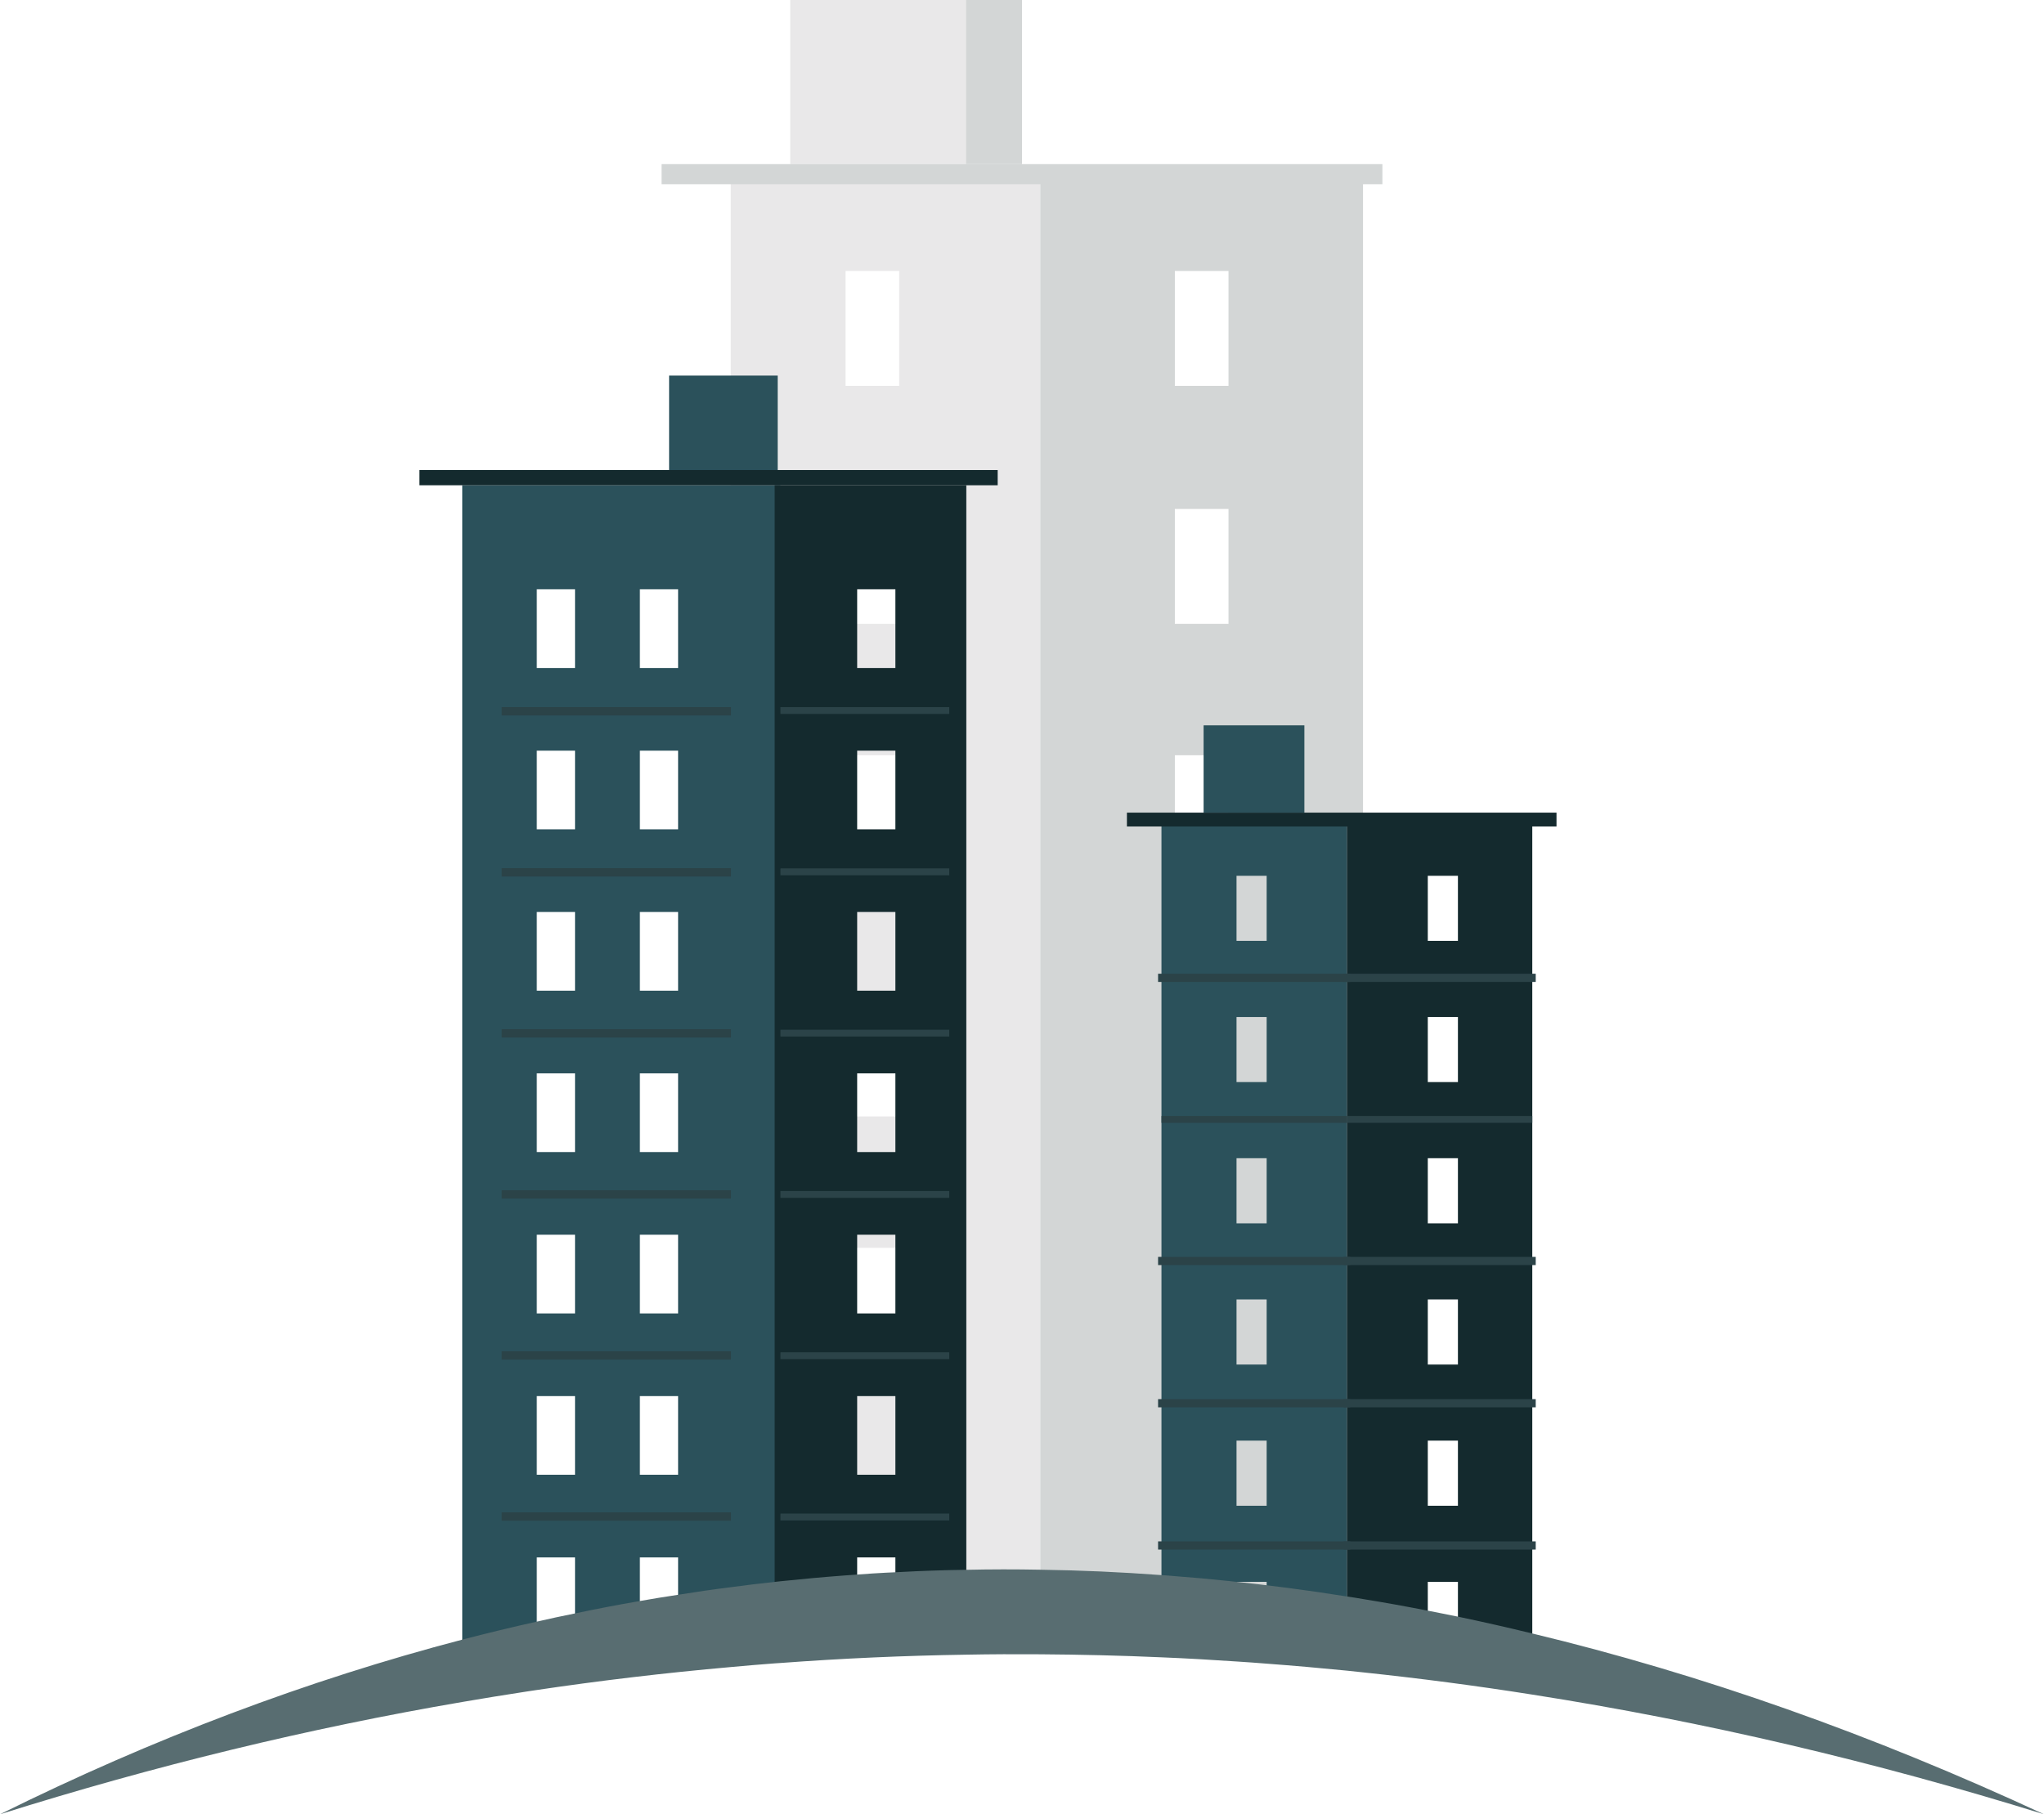 <?xml version="1.0" encoding="utf-8"?>
<!-- Generator: Adobe Illustrator 24.3.0, SVG Export Plug-In . SVG Version: 6.00 Build 0)  -->
<svg version="1.1" id="Layer_1" xmlns="http://www.w3.org/2000/svg" xmlns:xlink="http://www.w3.org/1999/xlink" x="0px" y="0px"
	 viewBox="0 0 893.68 793.347" enable-background="new 0 0 893.68 793.347" xml:space="preserve">
<g>
	<path fill="#E9E8E9" d="M319.501,79.642V721.72c6.431-0.699,12.815-1.258,19.2-1.817c0.839-0.047,1.678-0.14,2.517-0.187
		c27.169-2.283,54.244-3.635,81.273-4.101c10.812-0.233,21.623-0.28,32.342-0.186V79.642H319.501z M393.15,703.441h-23.453v-50.207
		h23.453V703.441z M393.153,595.887h-23.459v-50.22h23.459V595.887z M393.153,488.186h-23.459v-50.22h23.459V488.186z
		 M393.153,380.486h-23.459v-50.22h23.459V380.486z M393.153,272.785h-23.459v-50.22h23.459V272.785z M393.153,168.715h-23.459
		v-50.22h23.459V168.715z"/>
	<rect x="345.513" fill="#E9E8E9" width="76.823" height="71.766"/>
</g>
<g>
	<path fill="#D3D6D6" d="M454.832,79.642v635.786c17.709,0.14,35.37,0.606,52.986,1.491c10.951,0.513,21.856,1.212,32.807,2.05
		c4.381,0.326,8.808,0.653,13.188,1.072c11.697,0.979,23.394,2.144,35.091,3.448c2.33,0.28,4.66,0.559,7.037,0.839V79.642H454.832z
		 M537.124,703.441h-23.453v-50.207h23.453V703.441z M537.127,595.887h-23.459v-50.22h23.459V595.887z M537.127,488.186h-23.459
		v-50.22h23.459V488.186z M537.127,380.486h-23.459v-50.22h23.459V380.486z M537.127,272.785h-23.459v-50.22h23.459V272.785z
		 M537.127,168.715h-23.459v-50.22h23.459V168.715z"/>
	<rect x="422.337" fill="#D3D6D6" width="24.499" height="71.766"/>
	<rect x="289.257" y="71.766" fill="#D3D6D6" width="315.157" height="8.796"/>
</g>
<g>
	<path fill="#2B515B" d="M507.818,360.231V716.92c10.951,0.513,21.856,1.212,32.807,2.05v-27.262h13.188v28.334
		c11.697,0.979,23.394,2.144,35.091,3.448V360.23h-81.086V360.231z M553.809,658.438h-13.175V629.97h13.175V658.438z
		 M553.809,596.687h-13.175v-28.468h13.175V596.687z M553.809,534.935h-13.175v-28.468h13.175V534.935z M553.809,473.184h-13.175
		v-28.468h13.175V473.184z M553.809,411.433h-13.175v-28.468h13.175V411.433z"/>
	<rect x="526.24" y="317.171" fill="#2B515B" width="44.064" height="38.181"/>
	<path fill="#2B515B" d="M338.701,212.177h-19.2h-117.39V708.09v30.825c9.181-1.777,18.314-3.461,27.495-5.052l3.821-0.655
		c28.8-4.865,57.46-8.7,86.073-11.554c6.431-0.702,12.815-1.263,19.2-1.824c0.839-0.047,1.678-0.14,2.516-0.187V679.23v-16.138
		v-70.818v-70.771v-70.818v-70.771v-70.818v-96.919H338.701z M251.41,715.444H234.7V681.04h16.711L251.41,715.444L251.41,715.444z
		 M251.41,644.886H234.7v-34.404h16.711L251.41,644.886L251.41,644.886z M251.41,574.328H234.7v-34.404h16.711L251.41,574.328
		L251.41,574.328z M251.41,503.769H234.7v-34.404h16.711L251.41,503.769L251.41,503.769z M251.41,433.211H234.7v-34.404h16.711
		L251.41,433.211L251.41,433.211z M251.41,362.653H234.7v-34.404h16.711L251.41,362.653L251.41,362.653z M251.41,292.095H234.7
		v-34.404h16.711L251.41,292.095L251.41,292.095z M296.476,715.444h-16.711V681.04h16.711V715.444z M296.476,644.886h-16.711
		v-34.404h16.711V644.886z M296.476,574.328h-16.711v-34.404h16.711V574.328z M296.476,503.769h-16.711v-34.404h16.711V503.769z
		 M296.476,433.211h-16.711v-34.404h16.711V433.211z M296.476,362.653h-16.711v-34.404h16.711V362.653z M296.476,292.095h-16.711
		v-34.404h16.711V292.095z"/>
	<rect x="292.544" y="164.232" fill="#2B515B" width="47.485" height="44.637"/>
</g>
<g>
	<path fill="#142A2E" d="M588.905,360.231v363.26c2.33,0.28,4.66,0.559,7.037,0.839c24.699,2.936,49.398,6.571,74.003,10.952
		v-375.05h-81.04V360.231z M637.437,720.189h-13.175V691.72h13.175V720.189z M637.437,658.438h-13.175V629.97h13.175V658.438z
		 M637.437,596.687h-13.175v-28.468h13.175V596.687z M637.437,534.935h-13.175v-28.468h13.175V534.935z M637.437,473.184h-13.175
		v-28.468h13.175V473.184z M637.437,411.433h-13.175v-28.468h13.175V411.433z"/>
	<rect x="492.713" y="355.352" fill="#142A2E" width="187.824" height="6.049"/>
	<path fill="#142A2E" d="M338.701,212.177v507.725c0.839-0.047,1.678-0.14,2.517-0.187c27.169-2.283,54.244-3.635,81.273-4.101
		V212.177H338.701z M391.484,715.444h-16.711V681.04h16.711V715.444z M391.484,644.886h-16.711v-34.404h16.711V644.886z
		 M391.484,574.328h-16.711v-34.404h16.711V574.328z M391.484,503.769h-16.711v-34.404h16.711V503.769z M391.484,433.211h-16.711
		v-34.404h16.711V433.211z M391.484,362.653h-16.711v-34.404h16.711V362.653z M391.484,292.095h-16.711v-34.404h16.711V292.095z"/>
	<rect x="183.358" y="205.542" fill="#142A2E" width="252.852" height="6.654"/>
</g>
<g>
	
		<rect x="507.836" y="427.297" fill="none" stroke="#2B4348" stroke-width="3" stroke-miterlimit="10" width="81.058" height="0.584"/>
	<polygon fill="none" stroke="#2B4348" stroke-width="3" stroke-miterlimit="10" points="507.836,489.498 588.894,489.498 
		588.894,489.498 	"/>
	
		<rect x="507.836" y="551.114" fill="none" stroke="#2B4348" stroke-width="3" stroke-miterlimit="10" width="81.058" height="0.584"/>
	
		<rect x="507.836" y="613.315" fill="none" stroke="#2B4348" stroke-width="3" stroke-miterlimit="10" width="81.058" height="0.584"/>
	
		<rect x="507.836" y="675.515" fill="none" stroke="#2B4348" stroke-width="3" stroke-miterlimit="10" width="81.058" height="0.584"/>
	
		<rect x="588.893" y="427.297" fill="none" stroke="#2B4348" stroke-width="3" stroke-miterlimit="10" width="81.058" height="0.584"/>
	<polygon fill="none" stroke="#2B4348" stroke-width="3" stroke-miterlimit="10" points="588.893,489.498 669.951,489.498 
		669.951,489.498 	"/>
	
		<rect x="588.893" y="551.114" fill="none" stroke="#2B4348" stroke-width="3" stroke-miterlimit="10" width="81.058" height="0.584"/>
	
		<rect x="588.893" y="613.315" fill="none" stroke="#2B4348" stroke-width="3" stroke-miterlimit="10" width="81.058" height="0.584"/>
	
		<rect x="588.893" y="675.515" fill="none" stroke="#2B4348" stroke-width="3" stroke-miterlimit="10" width="81.058" height="0.584"/>
	
		<rect x="220.863" y="310.709" fill="none" stroke="#2B4348" stroke-width="3" stroke-miterlimit="10" width="97.239" height="0.667"/>
	
		<rect x="220.863" y="381.129" fill="none" stroke="#2B4348" stroke-width="3" stroke-miterlimit="10" width="97.239" height="0.667"/>
	
		<rect x="220.863" y="451.549" fill="none" stroke="#2B4348" stroke-width="3" stroke-miterlimit="10" width="97.239" height="0.667"/>
	
		<rect x="220.863" y="521.969" fill="none" stroke="#2B4348" stroke-width="3" stroke-miterlimit="10" width="97.239" height="0.667"/>
	
		<rect x="220.863" y="592.389" fill="none" stroke="#2B4348" stroke-width="3" stroke-miterlimit="10" width="97.239" height="0.667"/>
	
		<rect x="220.863" y="662.809" fill="none" stroke="#2B4348" stroke-width="3" stroke-miterlimit="10" width="97.239" height="0.667"/>
	<path fill="none" stroke="#2B4348" stroke-width="3" stroke-miterlimit="10" d="M233.428,733.23
		c-1.258,0.233-2.563,0.419-3.821,0.652"/>
	
		<line fill="none" stroke="#2B4348" stroke-width="3" stroke-miterlimit="10" x1="341.239" y1="310.709" x2="415.038" y2="310.709"/>
	<line fill="none" stroke="#2B4348" stroke-width="3" stroke-miterlimit="10" x1="341.239" y1="381.24" x2="415.038" y2="381.24"/>
	
		<line fill="none" stroke="#2B4348" stroke-width="3" stroke-miterlimit="10" x1="341.239" y1="451.771" x2="415.038" y2="451.771"/>
	
		<line fill="none" stroke="#2B4348" stroke-width="3" stroke-miterlimit="10" x1="341.239" y1="522.302" x2="415.038" y2="522.302"/>
	
		<line fill="none" stroke="#2B4348" stroke-width="3" stroke-miterlimit="10" x1="341.239" y1="592.834" x2="415.038" y2="592.834"/>
	
		<line fill="none" stroke="#2B4348" stroke-width="3" stroke-miterlimit="10" x1="341.239" y1="663.365" x2="415.038" y2="663.365"/>
</g>
<g>
	<path fill="#586D71" d="M893.68,793.347c-74.097-23.043-148.659-40.584-223.735-52.332c-24.606-3.889-49.305-7.116-74.003-9.722
		c-2.377-0.248-4.707-0.496-7.037-0.745c-11.697-1.158-23.394-2.193-35.091-3.061c-4.381-0.372-8.808-0.662-13.188-0.951
		c-10.951-0.745-21.856-1.365-32.807-1.82c-17.616-0.786-35.277-1.2-52.986-1.324c-10.719-0.083-21.53-0.041-32.342,0.165
		c-27.029,0.414-54.105,1.613-81.273,3.641c-0.839,0.041-1.678,0.124-2.517,0.166c-6.384,0.496-12.769,0.993-19.2,1.613
		c-28.613,2.524-57.273,5.916-86.073,10.218c-1.258,0.207-2.563,0.372-3.821,0.579c-9.181,1.406-18.314,2.896-27.495,4.468
		C135.191,755.7,67.852,772,0,793.347c66.92-33.178,134.306-58.621,202.111-76.368c10.858-2.813,21.717-5.461,32.575-7.86
		c5.546-1.282,11.138-2.482,16.73-3.599c9.414-1.986,18.874-3.806,28.334-5.419c5.592-0.993,11.184-1.903,16.73-2.73
		c7.689-1.241,15.332-2.358,23.021-3.31c6.384-0.869,12.815-1.655,19.2-2.317c0.839-0.124,1.678-0.207,2.517-0.29
		c9.507-0.993,18.967-1.861,28.474-2.565c7.782-0.62,15.611-1.117,23.44-1.448c9.787-0.538,19.573-0.869,29.359-0.993
		c10.765-0.248,21.53-0.248,32.342-0.041c17.615,0.248,35.277,1.034,52.986,2.358c1.957,0.124,3.914,0.248,5.872,0.455
		c7.829,0.579,15.611,1.282,23.44,2.11c17.243,1.779,34.485,4.013,51.774,6.785c2.33,0.331,4.707,0.703,7.037,1.117
		c9.46,1.531,18.874,3.227,28.334,5.089c4.381,0.827,8.761,1.737,13.142,2.606c10.858,2.275,21.67,4.716,32.528,7.364
		C744.089,732.12,818.651,758.513,893.68,793.347z"/>
</g>
</svg>
